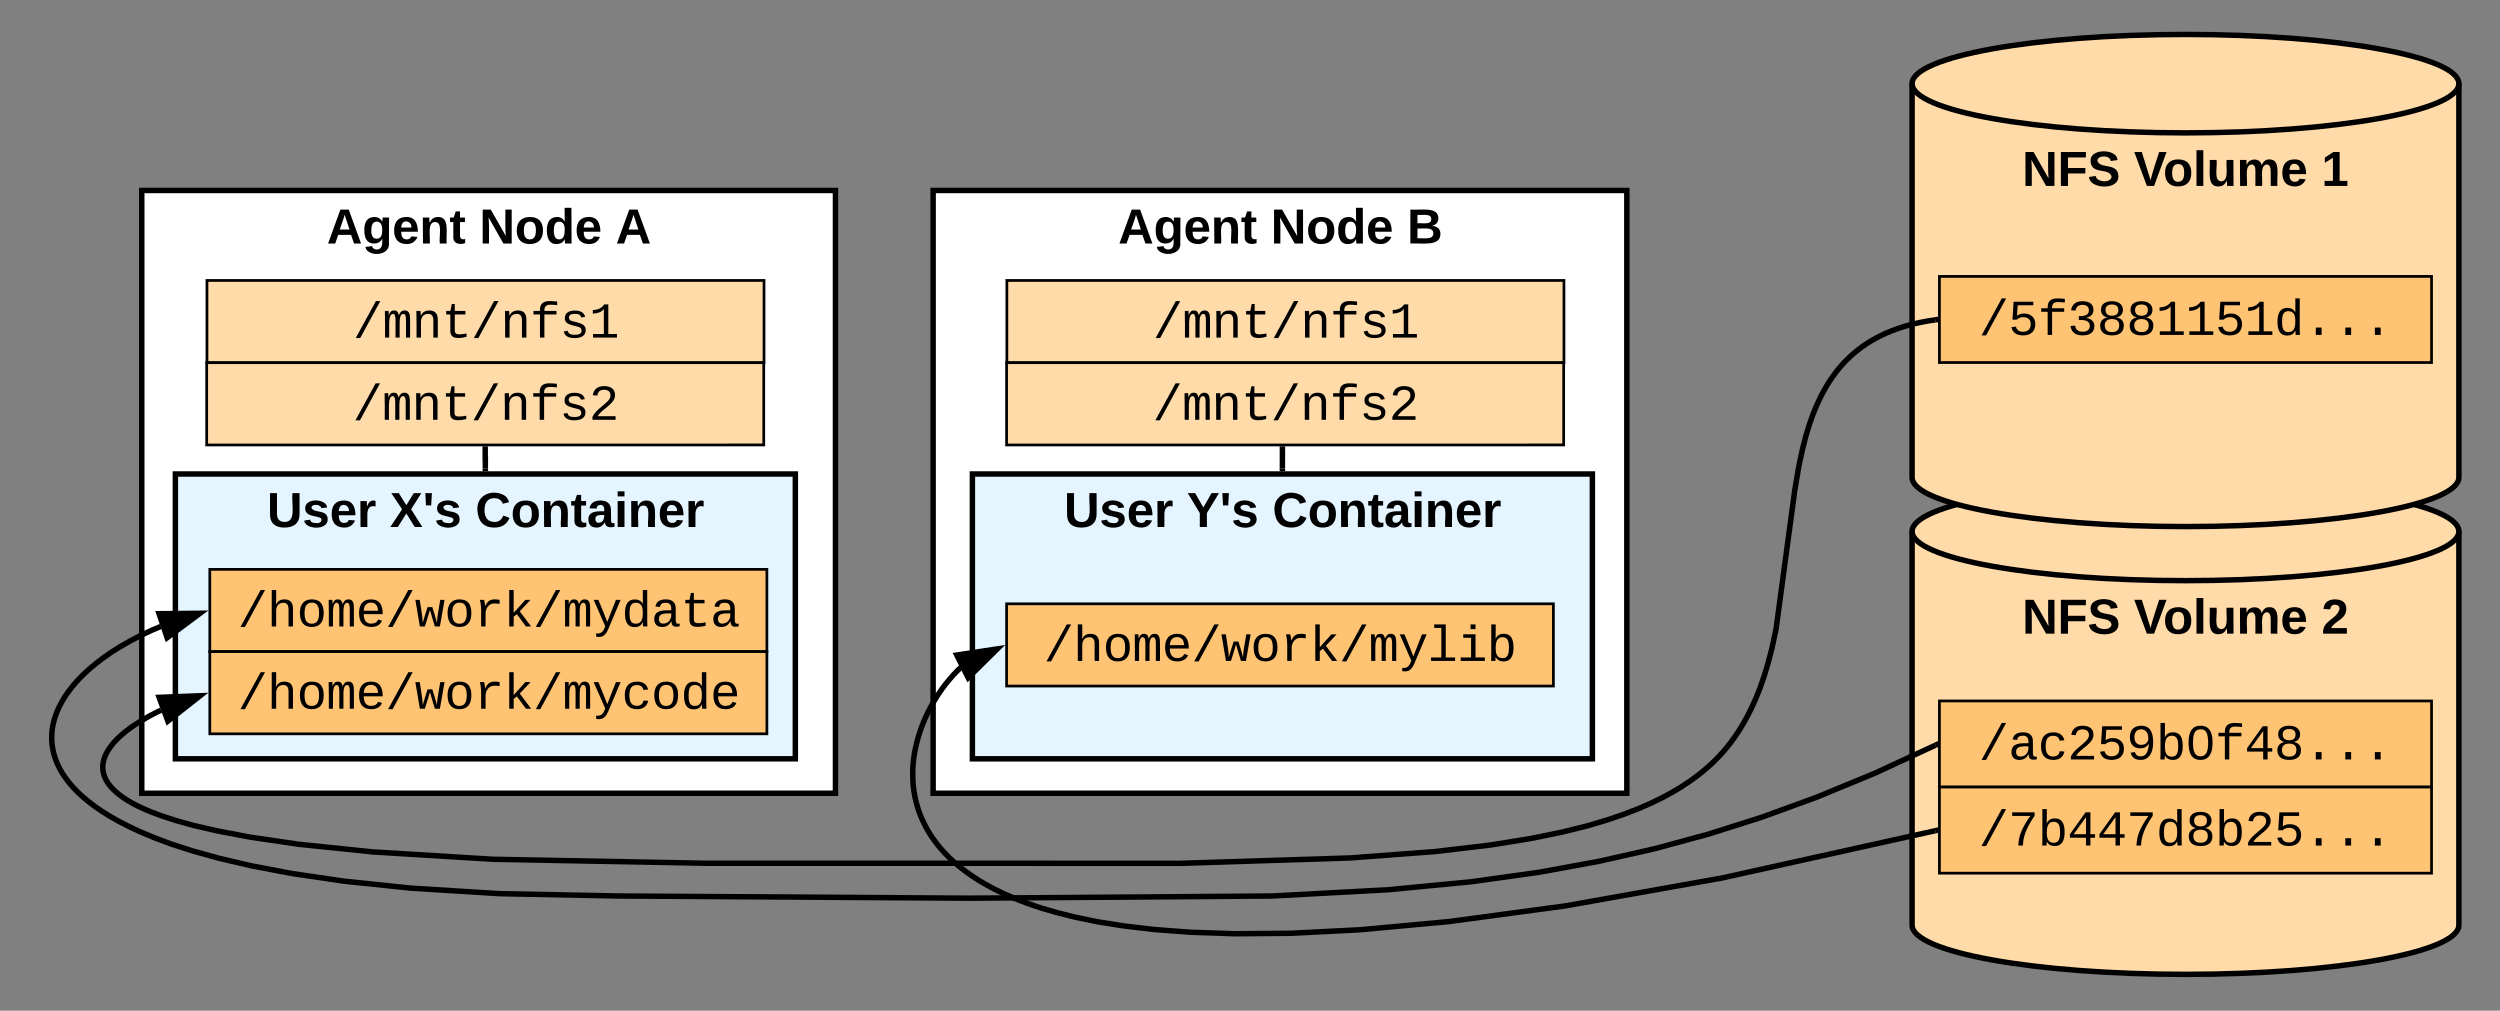 <svg xmlns="http://www.w3.org/2000/svg" xmlns:xlink="http://www.w3.org/1999/xlink" xmlns:lucid="lucid" width="914.4" height="369.67"><rect width="100%" height="100%" fill="#808080" stroke="none"/><g transform="translate(0 0)" lucid:page-tab-id="Sr7-x30.RJs7"><path d="M51.85 69.67h253.73v220.47H51.85z" stroke="#000" stroke-width="2" fill="#fff"/><use xlink:href="#a" transform="matrix(1,0,0,1,56.854,74.665) translate(62.7 14.4)"/><use xlink:href="#b" transform="matrix(1,0,0,1,56.854,74.665) translate(118.5 14.4)"/><use xlink:href="#c" transform="matrix(1,0,0,1,56.854,74.665) translate(168.35 14.4)"/><path d="M899.36 338.38c0 9.94-44.77 18-100 18s-100-8.06-100-18v-144c0-9.94 44.77-18 100-18s100 8.06 100 18z" stroke="#000" stroke-width="2" fill="#ffdba9"/><path d="M899.36 194.38c0 9.94-44.77 18-100 18s-100-8.06-100-18" stroke="#000" stroke-width="2" fill="none"/><use xlink:href="#d" transform="matrix(1,0,0,1,704.362,217.378) translate(35.275 14.4)"/><use xlink:href="#e" transform="matrix(1,0,0,1,704.362,217.378) translate(76.175 14.4)"/><use xlink:href="#f" transform="matrix(1,0,0,1,704.362,217.378) translate(144.725 14.4)"/><path d="M899.36 174.6c0 9.94-44.77 18-100 18s-100-8.06-100-18v-144c0-9.94 44.77-18 100-18s100 8.06 100 18z" stroke="#000" stroke-width="2" fill="#ffdba9"/><path d="M899.36 30.6c0 9.94-44.77 18-100 18s-100-8.06-100-18" stroke="#000" stroke-width="2" fill="none"/><use xlink:href="#d" transform="matrix(1,0,0,1,704.362,53.598) translate(35.275 14.4)"/><use xlink:href="#e" transform="matrix(1,0,0,1,704.362,53.598) translate(76.175 14.4)"/><use xlink:href="#g" transform="matrix(1,0,0,1,704.362,53.598) translate(144.725 14.4)"/><path d="M341.3 69.67h253.73v220.47H341.3z" stroke="#000" stroke-width="2" fill="#fff"/><use xlink:href="#a" transform="matrix(1,0,0,1,346.303,74.665) translate(62.7 14.4)"/><use xlink:href="#b" transform="matrix(1,0,0,1,346.303,74.665) translate(118.5 14.4)"/><use xlink:href="#h" transform="matrix(1,0,0,1,346.303,74.665) translate(168.35 14.4)"/><path d="M709.36 256.38h180v31.5h-180z" stroke="#000" fill="#ffc374"/><use xlink:href="#i" transform="matrix(1,0,0,1,714.362,261.378) translate(9.388 16.396)"/><path d="M709.36 287.87h180v31.5h-180z" stroke="#000" fill="#ffc374"/><use xlink:href="#j" transform="matrix(1,0,0,1,714.362,292.874) translate(9.388 16.396)"/><path d="M709.36 101.1h180v31.5h-180z" stroke="#000" fill="#ffc374"/><use xlink:href="#k" transform="matrix(1,0,0,1,714.362,106.102) translate(9.388 16.396)"/><path d="M64.14 173.37H290.9v104.17H64.15z" stroke="#000" stroke-width="2" fill="#e5f5ff"/><use xlink:href="#l" transform="matrix(1,0,0,1,69.138,178.366) translate(28.525 14.4)"/><use xlink:href="#m" transform="matrix(1,0,0,1,69.138,178.366) translate(73.475 14.4)"/><use xlink:href="#n" transform="matrix(1,0,0,1,69.138,178.366) translate(104.725 14.4)"/><path d="M355.66 173.37h226.77v104.17H355.66z" stroke="#000" stroke-width="2" fill="#e5f5ff"/><use xlink:href="#l" transform="matrix(1,0,0,1,360.661,178.366) translate(28.525 14.4)"/><use xlink:href="#o" transform="matrix(1,0,0,1,360.661,178.366) translate(73.475 14.4)"/><use xlink:href="#p" transform="matrix(1,0,0,1,360.661,178.366) translate(104.725 14.4)"/><path d="M76.74 208.25H280.5v30.08H76.74z" stroke="#000" fill="#ffc374"/><use xlink:href="#q" transform="matrix(1,0,0,1,81.736,213.248) translate(5.185 15.896)"/><path d="M76.74 238.33H280.5v30.08H76.74z" stroke="#000" fill="#ffc374"/><use xlink:href="#r" transform="matrix(1,0,0,1,81.736,243.327) translate(5.185 15.896)"/><path d="M368.17 220.85h200v30.08h-200z" stroke="#000" fill="#ffc374"/><use xlink:href="#s" transform="matrix(1,0,0,1,373.167,225.846) translate(8.586 15.896)"/><path d="M707.95 272.55l-22.34 10.32-21.2 8.74-20.03 7.3-19.5 6.18-19.6 5.32-20.35 4.6-21.93 4.02-24.85 3.47-30.3 2.92-42.5 2.3-110.65.8-128.2-.8-43.68-.85-32.48-2.02-24.6-2.56-19-2.8-14.87-2.82-11.83-2.77-9.52-2.64-7.75-2.5-6.4-2.38-5.3-2.23-4.45-2.1-3.76-1.96-3.2-1.86-2.75-1.74-2.36-1.64-2.06-1.56-1.78-1.48-1.57-1.4-1.37-1.35-1.2-1.28-1.08-1.25-.94-1.2-.84-1.14-.74-1.1-.65-1.1-.57-1.04-.5-1.03-.46-1-.4-1-.33-.98-.3-.96-.24-.97-.2-.95-.16-.94-.12-.95-.08-.95-.04-.95v-.96l.04-.96.08-.98.12-.98.17-1 .23-1.03.27-1.06.33-1.07.38-1.1.46-1.14.52-1.16.6-1.2.7-1.27.78-1.3.9-1.35 1.02-1.4 1.17-1.48 1.32-1.54 1.5-1.6 1.72-1.68 1.94-1.74 2.2-1.8 2.5-1.9 2.8-1.96 3.17-2 3.56-2.05 3.95-2.08 4.4-2.06 3.02-1.27" stroke="#000" stroke-width="2" fill="none"/><path d="M708.86 273.23l-.5.24-.85-1.82 1.36-.63z"/><path d="M73.17 224.32l-12.04 8.95-2.96-8.8z" stroke="#000" stroke-width="2"/><path d="M707.87 117l-2.52.36-3.17.6-2.88.66-2.64.73-2.43.8-2.26.82-2.1.88-1.97.92-1.85.96-1.76 1-1.68 1.06-1.6 1.1-1.5 1.15-1.48 1.2-1.4 1.27-1.38 1.33-1.33 1.4-1.3 1.5-1.26 1.6-1.24 1.7-1.22 1.83-1.2 2-1.2 2.15-1.18 2.38-1.2 2.66-1.18 2.98-1.2 3.4-1.2 4-1.25 4.83-1.33 6.17-1.5 8.87-6.83 50.67-1.5 7.05-1.47 5.65-1.45 4.78-1.45 4.15-1.47 3.7-1.5 3.32-1.5 3.03-1.55 2.8-1.58 2.6-1.6 2.4-1.67 2.3-1.05 1.32-1.57 1.88-1.7 1.85-1.83 1.85-1.98 1.83-2.17 1.84-2.36 1.85-2.6 1.85-2.86 1.88-3.2 1.9-3.57 1.93-4.03 1.97-4.62 2.02-5.33 2.06-6.25 2.13-7.45 2.2-9.06 2.24-11.34 2.32-14.75 2.38-20.34 2.4-31.06 2.33-61.98 1.96H258.5l-78.14-1.46-44.12-2.7-27.07-2.8-17.7-2.6-12.13-2.3-8.67-2-6.4-1.8-4.82-1.56-3.75-1.38-2.96-1.24-2.37-1.1-1.93-1.02-1.6-.92-1.33-.84-1.1-.78-.96-.72-.8-.67-.7-.63-.6-.6-.54-.55-.46-.54-.4-.5-.35-.48-.33-.47-.27-.45-.24-.44-.2-.42-.2-.42-.16-.4-.14-.4-.12-.4-.1-.4-.08-.38-.07-.4-.05-.38-.04-.38V280l.05-.4.05-.42.07-.42.1-.43.1-.45.15-.46.16-.48.2-.5.23-.5.28-.56.32-.57.36-.6.43-.64.5-.68.57-.74.68-.8.8-.84.95-.93 1.12-1 1.33-1.1 1.58-1.2 1.88-1.3 2.25-1.42 2.65-1.53 3.1-1.62 1.4-.66" stroke="#000" stroke-width="2" fill="none"/><path d="M708.86 117.86l-.87.13-.3-2 1.16-.16z"/><path d="M73.2 254.48l-11.8 9.28-3.2-8.7z" stroke="#000" stroke-width="2"/><path d="M707.87 303.84l-78.16 17.32-57.18 10.18-42.6 5.74-32.57 3-25.42 1.28-20.23.17-16.36-.55-13.43-1.02-11.14-1.32-9.38-1.5-7.95-1.63-6.82-1.7-5.88-1.7-5.12-1.75-4.5-1.74-3.95-1.72-3.5-1.7-3.13-1.7-2.8-1.65-2.5-1.65-2.28-1.62-2.05-1.6-1.87-1.58-1.7-1.56-1.53-1.55-1.4-1.54-1.3-1.53-1.17-1.53-1.08-1.52-.98-1.53-.9-1.52-.8-1.53-.75-1.54-.67-1.55-.6-1.57-.52-1.57-.46-1.6-.4-1.64-.32-1.67-.27-1.68-.2-1.73-.1-1.76-.06-1.8.02-1.84.1-1.9.2-1.93.27-2 .4-2.02.46-2.08.57-2.13.7-2.16.8-2.2.9-2.2 1.03-2.23 1.14-2.22 1.24-2.18 1.33-2.14 1.4-2.06 1.47-1.96 1.5-1.83 1.5-1.7 1.5-1.56 1.15-1.07" stroke="#000" stroke-width="2" fill="none"/><path d="M708.86 304.65l-.8.17-.43-1.95 1.23-.27z"/><path d="M364.78 237.34l-10.66 10.55-4.17-8.3z" stroke="#000" stroke-width="2"/><path d="M75.7 102.58h203.75v30.08H75.7z" stroke="#000" fill="#ffdba9"/><use xlink:href="#t" transform="matrix(1,0,0,1,80.693,107.579) translate(48.392 15.896)"/><path d="M75.6 132.66h203.75v30.08H75.6z" stroke="#000" fill="#ffdba9"/><g><use xlink:href="#u" transform="matrix(1,0,0,1,80.592,137.657) translate(48.392 15.896)"/></g><path d="M368.27 102.58h203.76v30.08H368.27z" stroke="#000" fill="#ffdba9"/><g><use xlink:href="#t" transform="matrix(1,0,0,1,373.268,107.579) translate(48.392 15.896)"/></g><path d="M368.17 132.66h203.76v30.08H368.17z" stroke="#000" fill="#ffdba9"/><g><use xlink:href="#u" transform="matrix(1,0,0,1,373.167,137.657) translate(48.392 15.896)"/></g><path d="M469.05 171.37v-7.13" stroke="#000" stroke-width="2" fill="none"/><path d="M470.05 172.37h-2v-1.03h2zM470.05 164.26h-2v-1.02h2z"/><path d="M177.52 171.37v-3.57h-.05v-3.56" stroke="#000" stroke-width="2" fill="none"/><path d="M178.52 172.37h-2v-1.03h2zM178.47 164.26h-2v-1.02h2z"/><defs><path d="M199 0l-22-63H83L61 0H9l90-248h61L250 0h-51zm-33-102l-36-108c-10 38-24 72-36 108h72" id="v"/><path d="M195-6C206 82 75 100 31 46c-4-6-6-13-8-21l49-6c3 16 16 24 34 25 40 0 42-37 40-79-11 22-30 35-61 35-53 0-70-43-70-97 0-56 18-96 73-97 30 0 46 14 59 34l2-30h47zm-90-29c32 0 41-27 41-63 0-35-9-62-40-62-32 0-39 29-40 63 0 36 9 62 39 62" id="w"/><path d="M185-48c-13 30-37 53-82 52C43 2 14-33 14-96s30-98 90-98c62 0 83 45 84 108H66c0 31 8 55 39 56 18 0 30-7 34-22zm-45-69c5-46-57-63-70-21-2 6-4 13-4 21h74" id="x"/><path d="M135-194c87-1 58 113 63 194h-50c-7-57 23-157-34-157-59 0-34 97-39 157H25l-1-190h47c2 12-1 28 3 38 12-26 28-41 61-42" id="y"/><path d="M115-3C79 11 28 4 28-45v-112H4v-33h27l15-45h31v45h36v33H77v99c-1 23 16 31 38 25v30" id="z"/><g id="a"><use transform="matrix(0.05,0,0,0.05,0,0)" xlink:href="#v"/><use transform="matrix(0.05,0,0,0.05,12.95,0)" xlink:href="#w"/><use transform="matrix(0.05,0,0,0.05,23.9,0)" xlink:href="#x"/><use transform="matrix(0.05,0,0,0.05,33.9,0)" xlink:href="#y"/><use transform="matrix(0.05,0,0,0.05,44.85,0)" xlink:href="#z"/></g><path d="M175 0L67-191c6 58 2 128 3 191H24v-248h59L193-55c-6-58-2-129-3-193h46V0h-61" id="A"/><path d="M110-194c64 0 96 36 96 99 0 64-35 99-97 99-61 0-95-36-95-99 0-62 34-99 96-99zm-1 164c35 0 45-28 45-65 0-40-10-65-43-65-34 0-45 26-45 65 0 36 10 65 43 65" id="B"/><path d="M88-194c31-1 46 15 58 34l-1-101h50l1 261h-48c-2-10 0-23-3-31C134-8 116 4 84 4 32 4 16-41 15-95c0-56 19-97 73-99zm17 164c33 0 40-30 41-66 1-37-9-64-41-64s-38 30-39 65c0 43 13 65 39 65" id="C"/><g id="b"><use transform="matrix(0.05,0,0,0.05,0,0)" xlink:href="#A"/><use transform="matrix(0.05,0,0,0.05,12.95,0)" xlink:href="#B"/><use transform="matrix(0.05,0,0,0.05,23.9,0)" xlink:href="#C"/><use transform="matrix(0.05,0,0,0.05,34.85,0)" xlink:href="#x"/></g><use transform="matrix(0.05,0,0,0.05,0,0)" xlink:href="#v" id="c"/><path d="M76-208v77h127v40H76V0H24v-248h183v40H76" id="D"/><path d="M169-182c-1-43-94-46-97-3 18 66 151 10 154 114 3 95-165 93-204 36-6-8-10-19-12-30l50-8c3 46 112 56 116 5-17-69-150-10-154-114-4-87 153-88 188-35 5 8 8 18 10 28" id="E"/><g id="d"><use transform="matrix(0.05,0,0,0.05,0,0)" xlink:href="#A"/><use transform="matrix(0.05,0,0,0.05,12.95,0)" xlink:href="#D"/><use transform="matrix(0.05,0,0,0.05,23.9,0)" xlink:href="#E"/></g><path d="M147 0H94L2-248h55l64 206c17-72 42-137 63-206h54" id="F"/><path d="M25 0v-261h50V0H25" id="G"/><path d="M85 4C-2 5 27-109 22-190h50c7 57-23 150 33 157 60-5 35-97 40-157h50l1 190h-47c-2-12 1-28-3-38-12 25-28 42-61 42" id="H"/><path d="M220-157c-53 9-28 100-34 157h-49v-107c1-27-5-49-29-50C55-147 81-57 75 0H25l-1-190h47c2 12-1 28 3 38 10-53 101-56 108 0 13-22 24-43 59-42 82 1 51 116 57 194h-49v-107c-1-25-5-48-29-50" id="I"/><g id="e"><use transform="matrix(0.05,0,0,0.05,0,0)" xlink:href="#F"/><use transform="matrix(0.05,0,0,0.05,10.65,0)" xlink:href="#B"/><use transform="matrix(0.05,0,0,0.05,21.6,0)" xlink:href="#G"/><use transform="matrix(0.05,0,0,0.05,26.6,0)" xlink:href="#H"/><use transform="matrix(0.05,0,0,0.05,37.55,0)" xlink:href="#I"/><use transform="matrix(0.05,0,0,0.05,53.55,0)" xlink:href="#x"/></g><path d="M182-182c0 78-84 86-111 141h115V0H12c-6-101 99-100 120-180 1-22-12-31-33-32-23 0-32 14-35 34l-49-3c5-45 32-70 84-70 51 0 83 22 83 69" id="J"/><use transform="matrix(0.05,0,0,0.05,0,0)" xlink:href="#J" id="f"/><path d="M23 0v-37h61v-169l-59 37v-38l62-41h46v211h57V0H23" id="K"/><use transform="matrix(0.05,0,0,0.05,0,0)" xlink:href="#K" id="g"/><path d="M182-130c37 4 62 22 62 59C244 23 116-4 24 0v-248c84 5 203-23 205 63 0 31-19 50-47 55zM76-148c40-3 101 13 101-30 0-44-60-28-101-31v61zm0 110c48-3 116 14 116-37 0-48-69-32-116-35v72" id="L"/><use transform="matrix(0.05,0,0,0.05,0,0)" xlink:href="#L" id="h"/><path d="M114 20l821-1504h178L296 20H114" id="M"/><path d="M1000-272c3 95 12 159 101 161 21 0 41-3 59-7V-6c-44 10-86 16-139 16-141 2-191-84-197-217h-6C748-76 648 20 446 20c-207 0-318-120-318-322 0-266 194-348 454-354l236-4c12-191-40-305-222-305-140 0-220 47-232 172l-188-17c33-204 181-292 423-292 255 0 401 118 401 364v466zm-683-27c0 109 63 184 175 182 166-3 259-96 306-217 24-65 20-120 20-200-232 7-501-28-501 235" id="N"/><path d="M631 20c-350 0-501-215-501-562 0-355 162-560 502-560 250 0 399 118 446 323l-192 14c-23-124-109-196-262-196-242 0-305 171-305 415 1 245 61 427 304 427 151 0 248-77 267-215l190 12C1039-107 883 20 631 20" id="O"/><path d="M611-1370c266 0 451 106 451 368 0 147-77 243-154 327-132 144-316 255-451 395-42 44-75 87-96 134h723V0H144v-117c124-264 387-411 582-603 73-72 151-147 151-271 0-161-104-231-266-231-163 0-249 90-268 238l-184-17c35-233 185-369 452-369" id="P"/><path d="M353-779c69-51 166-92 291-90 218 3 357 100 423 255 21 52 32 109 32 170 0 305-189 464-500 464-268 0-424-116-471-335l182-21c35 130 124 212 293 209 198-4 309-114 309-313 0-182-118-282-305-282-120 0-198 45-262 101H169l47-728h801v145H382" id="Q"/><path d="M141-911c0-296 172-459 469-459 157 0 276 55 356 166s121 278 121 501c-1 324-87 567-297 677-134 70-367 56-475-22-71-52-117-126-145-226l172-27c34 111 103 176 238 176 187 0 261-138 304-298 16-65 24-141 25-227-59 121-177 199-350 199-275 0-418-184-418-460zm461 318c168 0 289-96 289-269 0-158-59-275-163-332-36-20-77-30-124-30-187 0-280 125-280 313s90 318 278 318" id="R"/><path d="M365-904c58-129 161-200 334-200 130 0 228 46 293 138s98 233 98 420c0 189-34 331-102 425S824 20 698 20c-170 0-275-64-336-184 0 55-3 116-9 164H179c5-68 6-147 6-223v-1261h180c-2 193 4 394-4 580h4zm283 791c221 0 256-197 256-427 0-229-34-425-254-425-236 0-285 195-285 441 0 237 53 411 283 411" id="S"/><path d="M1065-1013c47 164 49 500-1 665C999-130 875 20 611 20c-377 0-484-300-487-695-2-245 41-425 141-551 77-98 191-144 352-144 261 0 386 140 448 357zM741-155c199-92 203-504 159-785-26-168-96-284-283-284-281 0-308 256-311 549-2 181 18 324 80 428 46 77 115 118 227 120 47 0 90-10 128-28" id="T"/><path d="M839-1335c-182-6-269 67-259 253h491v142H580V0H400v-940H138v-142h262c-15-293 132-408 418-402 94 2 200 7 281 21v145c-75-10-177-14-260-17" id="U"/><path d="M937-319V0H757v-319H103v-140l635-890h199v888h188v142H937zm-180-835L257-461h500v-693" id="V"/><path d="M809-709c168 33 285 134 285 331 0 277-191 398-480 398-287 0-481-120-481-396 0-192 118-296 281-331v-4c-145-39-248-139-248-313 0-238 192-346 444-346 211 0 357 75 422 217 19 41 27 86 27 131 0 172-101 274-250 309v4zm-197-70c168 0 260-73 260-233 0-158-100-224-262-224-160 0-260 68-260 224 0 155 97 232 262 233zm4 664c194 1 291-91 291-280 0-172-115-249-297-249-178 0-291 85-291 253 0 186 106 275 297 276" id="W"/><path d="M496 0v-299h235V0H496" id="X"/><g id="i"><use transform="matrix(0.009,0,0,0.009,0,0)" xlink:href="#M"/><use transform="matrix(0.009,0,0,0.009,10.802,0)" xlink:href="#N"/><use transform="matrix(0.009,0,0,0.009,21.604,0)" xlink:href="#O"/><use transform="matrix(0.009,0,0,0.009,32.405,0)" xlink:href="#P"/><use transform="matrix(0.009,0,0,0.009,43.207,0)" xlink:href="#Q"/><use transform="matrix(0.009,0,0,0.009,54.009,0)" xlink:href="#R"/><use transform="matrix(0.009,0,0,0.009,64.811,0)" xlink:href="#S"/><use transform="matrix(0.009,0,0,0.009,75.612,0)" xlink:href="#T"/><use transform="matrix(0.009,0,0,0.009,86.414,0)" xlink:href="#U"/><use transform="matrix(0.009,0,0,0.009,97.216,0)" xlink:href="#V"/><use transform="matrix(0.009,0,0,0.009,108.018,0)" xlink:href="#W"/><use transform="matrix(0.009,0,0,0.009,118.819,0)" xlink:href="#X"/><use transform="matrix(0.009,0,0,0.009,129.621,0)" xlink:href="#X"/><use transform="matrix(0.009,0,0,0.009,140.423,0)" xlink:href="#X"/></g><path d="M1069-1210C890-948 720-664 634-316c-25 105-38 210-38 316H408c9-385 153-667 302-925 57-98 120-190 185-279H158v-145h911v139" id="Y"/><path d="M865-914c-3-187-2-380-2-570h180v1261c0 76 1 155 6 223H877c-8-49-9-116-10-174h-5C801-44 708 26 530 26c-135 0-234-46-297-139s-95-232-95-419c0-377 131-566 392-566 176 0 271 63 335 184zm-286-51c-222 0-255 197-255 427 0 229 31 425 253 425 237 0 286-195 286-441 0-238-52-411-284-411" id="Z"/><g id="j"><use transform="matrix(0.009,0,0,0.009,0,0)" xlink:href="#M"/><use transform="matrix(0.009,0,0,0.009,10.802,0)" xlink:href="#Y"/><use transform="matrix(0.009,0,0,0.009,21.604,0)" xlink:href="#S"/><use transform="matrix(0.009,0,0,0.009,32.405,0)" xlink:href="#V"/><use transform="matrix(0.009,0,0,0.009,43.207,0)" xlink:href="#V"/><use transform="matrix(0.009,0,0,0.009,54.009,0)" xlink:href="#Y"/><use transform="matrix(0.009,0,0,0.009,64.811,0)" xlink:href="#Z"/><use transform="matrix(0.009,0,0,0.009,75.612,0)" xlink:href="#W"/><use transform="matrix(0.009,0,0,0.009,86.414,0)" xlink:href="#S"/><use transform="matrix(0.009,0,0,0.009,97.216,0)" xlink:href="#P"/><use transform="matrix(0.009,0,0,0.009,108.018,0)" xlink:href="#Q"/><use transform="matrix(0.009,0,0,0.009,118.819,0)" xlink:href="#X"/><use transform="matrix(0.009,0,0,0.009,129.621,0)" xlink:href="#X"/><use transform="matrix(0.009,0,0,0.009,140.423,0)" xlink:href="#X"/></g><path d="M1060-1016c0 191-128 285-295 323v4c154 18 262 91 313 209 14 35 21 72 21 110 0 277-194 390-478 390-292 0-457-129-493-382l186-17c24 161 121 250 307 250 172 1 298-80 291-247-8-208-220-239-446-233v-156c217 9 409-34 409-232 0-152-102-225-264-225-159 0-264 88-278 233l-181-14c33-239 196-367 461-367 264 0 447 102 447 354" id="aa"/><path d="M148-1120c216-7 379-89 463-229h166v1204h353V0H157v-145h439v-1021c-79 124-254 184-448 194v-148" id="ab"/><g id="k"><use transform="matrix(0.009,0,0,0.009,0,0)" xlink:href="#M"/><use transform="matrix(0.009,0,0,0.009,10.802,0)" xlink:href="#Q"/><use transform="matrix(0.009,0,0,0.009,21.604,0)" xlink:href="#U"/><use transform="matrix(0.009,0,0,0.009,32.405,0)" xlink:href="#aa"/><use transform="matrix(0.009,0,0,0.009,43.207,0)" xlink:href="#W"/><use transform="matrix(0.009,0,0,0.009,54.009,0)" xlink:href="#W"/><use transform="matrix(0.009,0,0,0.009,64.811,0)" xlink:href="#ab"/><use transform="matrix(0.009,0,0,0.009,75.612,0)" xlink:href="#ab"/><use transform="matrix(0.009,0,0,0.009,86.414,0)" xlink:href="#Q"/><use transform="matrix(0.009,0,0,0.009,97.216,0)" xlink:href="#ab"/><use transform="matrix(0.009,0,0,0.009,108.018,0)" xlink:href="#Z"/><use transform="matrix(0.009,0,0,0.009,118.819,0)" xlink:href="#X"/><use transform="matrix(0.009,0,0,0.009,129.621,0)" xlink:href="#X"/><use transform="matrix(0.009,0,0,0.009,140.423,0)" xlink:href="#X"/></g><path d="M238-95c0 69-44 99-111 99C63 4 22-25 22-93v-155h51v151c-1 38 19 59 55 60 90 1 49-130 58-211h52v153" id="ac"/><path d="M137-138c1-29-70-34-71-4 15 46 118 7 119 86 1 83-164 76-172 9l43-7c4 19 20 25 44 25 33 8 57-30 24-41C81-84 22-81 20-136c-2-80 154-74 161-7" id="ad"/><path d="M135-150c-39-12-60 13-60 57V0H25l-1-190h47c2 13-1 29 3 40 6-28 27-53 61-41v41" id="ae"/><g id="l"><use transform="matrix(0.05,0,0,0.05,0,0)" xlink:href="#ac"/><use transform="matrix(0.05,0,0,0.05,12.95,0)" xlink:href="#ad"/><use transform="matrix(0.05,0,0,0.05,22.95,0)" xlink:href="#x"/><use transform="matrix(0.05,0,0,0.05,32.95,0)" xlink:href="#ae"/></g><path d="M182 0l-62-99L58 0H3l86-130-79-118h55l55 88 55-88h55l-75 118L237 0h-55" id="af"/><path d="M62-158H24l-5-90h48" id="ag"/><g id="m"><use transform="matrix(0.05,0,0,0.05,0,0)" xlink:href="#af"/><use transform="matrix(0.05,0,0,0.05,12,0)" xlink:href="#ag"/><use transform="matrix(0.05,0,0,0.05,16.25,0)" xlink:href="#ad"/></g><path d="M67-125c0 53 21 87 73 88 37 1 54-22 65-47l45 17C233-25 199 4 140 4 58 4 20-42 15-125 8-235 124-281 211-232c18 10 29 29 36 50l-46 12c-8-25-30-41-62-41-52 0-71 34-72 86" id="ah"/><path d="M133-34C117-15 103 5 69 4 32 3 11-16 11-54c-1-60 55-63 116-61 1-26-3-47-28-47-18 1-26 9-28 27l-52-2c7-38 36-58 82-57s74 22 75 68l1 82c-1 14 12 18 25 15v27c-30 8-71 5-69-32zm-48 3c29 0 43-24 42-57-32 0-66-3-65 30 0 17 8 27 23 27" id="ai"/><path d="M25-224v-37h50v37H25zM25 0v-190h50V0H25" id="aj"/><g id="n"><use transform="matrix(0.05,0,0,0.05,0,0)" xlink:href="#ah"/><use transform="matrix(0.05,0,0,0.05,12.95,0)" xlink:href="#B"/><use transform="matrix(0.05,0,0,0.05,23.9,0)" xlink:href="#y"/><use transform="matrix(0.05,0,0,0.05,34.85,0)" xlink:href="#z"/><use transform="matrix(0.05,0,0,0.05,40.8,0)" xlink:href="#ai"/><use transform="matrix(0.05,0,0,0.05,50.8,0)" xlink:href="#aj"/><use transform="matrix(0.05,0,0,0.05,55.8,0)" xlink:href="#y"/><use transform="matrix(0.05,0,0,0.05,66.75,0)" xlink:href="#x"/><use transform="matrix(0.05,0,0,0.05,76.75,0)" xlink:href="#ae"/></g><path d="M146-102V0H94v-102L6-248h54l60 105 60-105h54" id="ak"/><g id="o"><use transform="matrix(0.05,0,0,0.05,0,0)" xlink:href="#ak"/><use transform="matrix(0.05,0,0,0.05,12,0)" xlink:href="#ag"/><use transform="matrix(0.05,0,0,0.05,16.25,0)" xlink:href="#ad"/></g><g id="p"><use transform="matrix(0.05,0,0,0.05,0,0)" xlink:href="#ah"/><use transform="matrix(0.05,0,0,0.05,12.95,0)" xlink:href="#B"/><use transform="matrix(0.05,0,0,0.05,23.9,0)" xlink:href="#y"/><use transform="matrix(0.05,0,0,0.05,34.85,0)" xlink:href="#z"/><use transform="matrix(0.05,0,0,0.05,40.8,0)" xlink:href="#ai"/><use transform="matrix(0.05,0,0,0.05,50.8,0)" xlink:href="#aj"/><use transform="matrix(0.05,0,0,0.05,55.8,0)" xlink:href="#y"/><use transform="matrix(0.05,0,0,0.05,66.75,0)" xlink:href="#x"/><use transform="matrix(0.05,0,0,0.05,76.75,0)" xlink:href="#ae"/></g><path d="M648-963c-190 6-283 138-283 336V0H185v-1484h181c-2 197 6 404-9 587h3c62-120 159-205 339-205 242 0 351 135 350 381V0H868v-695c1-168-57-273-220-268" id="al"/><path d="M615-1102c343 0 484 203 482 560-1 347-147 562-488 562-336 0-475-219-479-562-4-349 156-560 485-560zm-8 989c240 0 301-180 301-429 0-245-55-427-290-427-236 0-299 181-299 427 0 243 61 429 288 429" id="am"/><path d="M904-1102c199 0 220 177 220 381V0H956v-686c-3-114 0-215-60-264-70-33-125-4-158 71-26 56-39 140-39 252V0H531v-686c-3-114-1-215-61-264-78-41-136 24-157 84-24 69-39 159-39 259V0H105c-3-360 6-732-6-1082h149c6 50 3 123 8 175 36-100 83-195 216-195 135 0 166 79 196 196 42-105 93-196 236-196" id="an"/><path d="M617-1102c355 0 481 238 477 599H322c5 222 84 388 301 388 144 0 244-59 284-166l158 45C1002-72 854 20 623 20c-342 0-490-220-490-568 0-346 151-554 484-554zm291 461c-18-192-90-328-289-328-194 0-287 128-295 328h584" id="ao"/><path d="M1018 0H814c-67-224-138-444-200-673C552-442 476-224 407 0H204L21-1082h178c43 310 105 601 126 933 54-225 128-425 193-638h193c63 212 134 415 185 638 22-336 90-622 136-933h176" id="ap"/><path d="M839-1102c70 0 148 7 206 17v167c-112-18-268-36-363 15-129 69-208 203-208 395V0H294c-10-367 32-789-52-1082h171c21 75 41 161 48 250h5c67-152 152-270 373-270" id="aq"/><path d="M914 0L548-499l-132 98V0H236v-1484h180v927l475-525h211L663-617 1125 0H914" id="ar"/><path d="M168 279c222 39 310-114 368-290L66-1082h192c120 299 249 590 362 896 115-301 235-597 351-896h190L705 0c-65 164-130 320-275 396-67 36-177 35-262 18V279" id="as"/><path d="M682 16c-209 0-323-80-324-285v-671H190v-142h170l58-282h120v282h432v142H538v652c2 114 60 155 182 155 106 0 209-16 297-34v137C921-4 806 16 682 16" id="at"/><g id="q"><use transform="matrix(0.009,0,0,0.009,0,0)" xlink:href="#M"/><use transform="matrix(0.009,0,0,0.009,10.802,0)" xlink:href="#al"/><use transform="matrix(0.009,0,0,0.009,21.604,0)" xlink:href="#am"/><use transform="matrix(0.009,0,0,0.009,32.405,0)" xlink:href="#an"/><use transform="matrix(0.009,0,0,0.009,43.207,0)" xlink:href="#ao"/><use transform="matrix(0.009,0,0,0.009,54.009,0)" xlink:href="#M"/><use transform="matrix(0.009,0,0,0.009,64.811,0)" xlink:href="#ap"/><use transform="matrix(0.009,0,0,0.009,75.612,0)" xlink:href="#am"/><use transform="matrix(0.009,0,0,0.009,86.414,0)" xlink:href="#aq"/><use transform="matrix(0.009,0,0,0.009,97.216,0)" xlink:href="#ar"/><use transform="matrix(0.009,0,0,0.009,108.018,0)" xlink:href="#M"/><use transform="matrix(0.009,0,0,0.009,118.819,0)" xlink:href="#an"/><use transform="matrix(0.009,0,0,0.009,129.621,0)" xlink:href="#as"/><use transform="matrix(0.009,0,0,0.009,140.423,0)" xlink:href="#Z"/><use transform="matrix(0.009,0,0,0.009,151.225,0)" xlink:href="#N"/><use transform="matrix(0.009,0,0,0.009,162.026,0)" xlink:href="#at"/><use transform="matrix(0.009,0,0,0.009,172.828,0)" xlink:href="#N"/></g><g id="r"><use transform="matrix(0.009,0,0,0.009,0,0)" xlink:href="#M"/><use transform="matrix(0.009,0,0,0.009,10.802,0)" xlink:href="#al"/><use transform="matrix(0.009,0,0,0.009,21.604,0)" xlink:href="#am"/><use transform="matrix(0.009,0,0,0.009,32.405,0)" xlink:href="#an"/><use transform="matrix(0.009,0,0,0.009,43.207,0)" xlink:href="#ao"/><use transform="matrix(0.009,0,0,0.009,54.009,0)" xlink:href="#M"/><use transform="matrix(0.009,0,0,0.009,64.811,0)" xlink:href="#ap"/><use transform="matrix(0.009,0,0,0.009,75.612,0)" xlink:href="#am"/><use transform="matrix(0.009,0,0,0.009,86.414,0)" xlink:href="#aq"/><use transform="matrix(0.009,0,0,0.009,97.216,0)" xlink:href="#ar"/><use transform="matrix(0.009,0,0,0.009,108.018,0)" xlink:href="#M"/><use transform="matrix(0.009,0,0,0.009,118.819,0)" xlink:href="#an"/><use transform="matrix(0.009,0,0,0.009,129.621,0)" xlink:href="#as"/><use transform="matrix(0.009,0,0,0.009,140.423,0)" xlink:href="#O"/><use transform="matrix(0.009,0,0,0.009,151.225,0)" xlink:href="#am"/><use transform="matrix(0.009,0,0,0.009,162.026,0)" xlink:href="#Z"/><use transform="matrix(0.009,0,0,0.009,172.828,0)" xlink:href="#ao"/></g><path d="M736-142h380V0H134v-142h422v-1200H267v-142h469v1342" id="au"/><path d="M745-142h380V0H143v-142h422v-798H246v-142h499v940zM545-1292v-192h200v192H545" id="av"/><g id="s"><use transform="matrix(0.009,0,0,0.009,0,0)" xlink:href="#M"/><use transform="matrix(0.009,0,0,0.009,10.802,0)" xlink:href="#al"/><use transform="matrix(0.009,0,0,0.009,21.604,0)" xlink:href="#am"/><use transform="matrix(0.009,0,0,0.009,32.405,0)" xlink:href="#an"/><use transform="matrix(0.009,0,0,0.009,43.207,0)" xlink:href="#ao"/><use transform="matrix(0.009,0,0,0.009,54.009,0)" xlink:href="#M"/><use transform="matrix(0.009,0,0,0.009,64.811,0)" xlink:href="#ap"/><use transform="matrix(0.009,0,0,0.009,75.612,0)" xlink:href="#am"/><use transform="matrix(0.009,0,0,0.009,86.414,0)" xlink:href="#aq"/><use transform="matrix(0.009,0,0,0.009,97.216,0)" xlink:href="#ar"/><use transform="matrix(0.009,0,0,0.009,108.018,0)" xlink:href="#M"/><use transform="matrix(0.009,0,0,0.009,118.819,0)" xlink:href="#an"/><use transform="matrix(0.009,0,0,0.009,129.621,0)" xlink:href="#as"/><use transform="matrix(0.009,0,0,0.009,140.423,0)" xlink:href="#au"/><use transform="matrix(0.009,0,0,0.009,151.225,0)" xlink:href="#av"/><use transform="matrix(0.009,0,0,0.009,162.026,0)" xlink:href="#S"/></g><path d="M706-1102c241 0 344 136 343 381V0H868v-695c1-168-57-273-220-268-190 6-283 138-283 336V0H185c-3-360 6-732-6-1082h170c4 54 7 126 8 185h3c63-121 164-204 346-205" id="aw"/><path d="M873-819c-18-114-119-146-250-146-163 0-245 50-245 151 0 151 170 148 294 185 182 54 388 94 388 320 0 240-189 325-439 329-245 4-410-69-454-268l159-31c24 133 136 168 295 165 144-2 270-31 270-171 0-164-195-160-331-202-167-52-350-87-350-299 0-218 173-315 413-313 220 2 373 77 412 260" id="ax"/><g id="t"><use transform="matrix(0.009,0,0,0.009,0,0)" xlink:href="#M"/><use transform="matrix(0.009,0,0,0.009,10.802,0)" xlink:href="#an"/><use transform="matrix(0.009,0,0,0.009,21.604,0)" xlink:href="#aw"/><use transform="matrix(0.009,0,0,0.009,32.405,0)" xlink:href="#at"/><use transform="matrix(0.009,0,0,0.009,43.207,0)" xlink:href="#M"/><use transform="matrix(0.009,0,0,0.009,54.009,0)" xlink:href="#aw"/><use transform="matrix(0.009,0,0,0.009,64.811,0)" xlink:href="#U"/><use transform="matrix(0.009,0,0,0.009,75.612,0)" xlink:href="#ax"/><use transform="matrix(0.009,0,0,0.009,86.414,0)" xlink:href="#ab"/></g><g id="u"><use transform="matrix(0.009,0,0,0.009,0,0)" xlink:href="#M"/><use transform="matrix(0.009,0,0,0.009,10.802,0)" xlink:href="#an"/><use transform="matrix(0.009,0,0,0.009,21.604,0)" xlink:href="#aw"/><use transform="matrix(0.009,0,0,0.009,32.405,0)" xlink:href="#at"/><use transform="matrix(0.009,0,0,0.009,43.207,0)" xlink:href="#M"/><use transform="matrix(0.009,0,0,0.009,54.009,0)" xlink:href="#aw"/><use transform="matrix(0.009,0,0,0.009,64.811,0)" xlink:href="#U"/><use transform="matrix(0.009,0,0,0.009,75.612,0)" xlink:href="#ax"/><use transform="matrix(0.009,0,0,0.009,86.414,0)" xlink:href="#P"/></g></defs></g></svg>